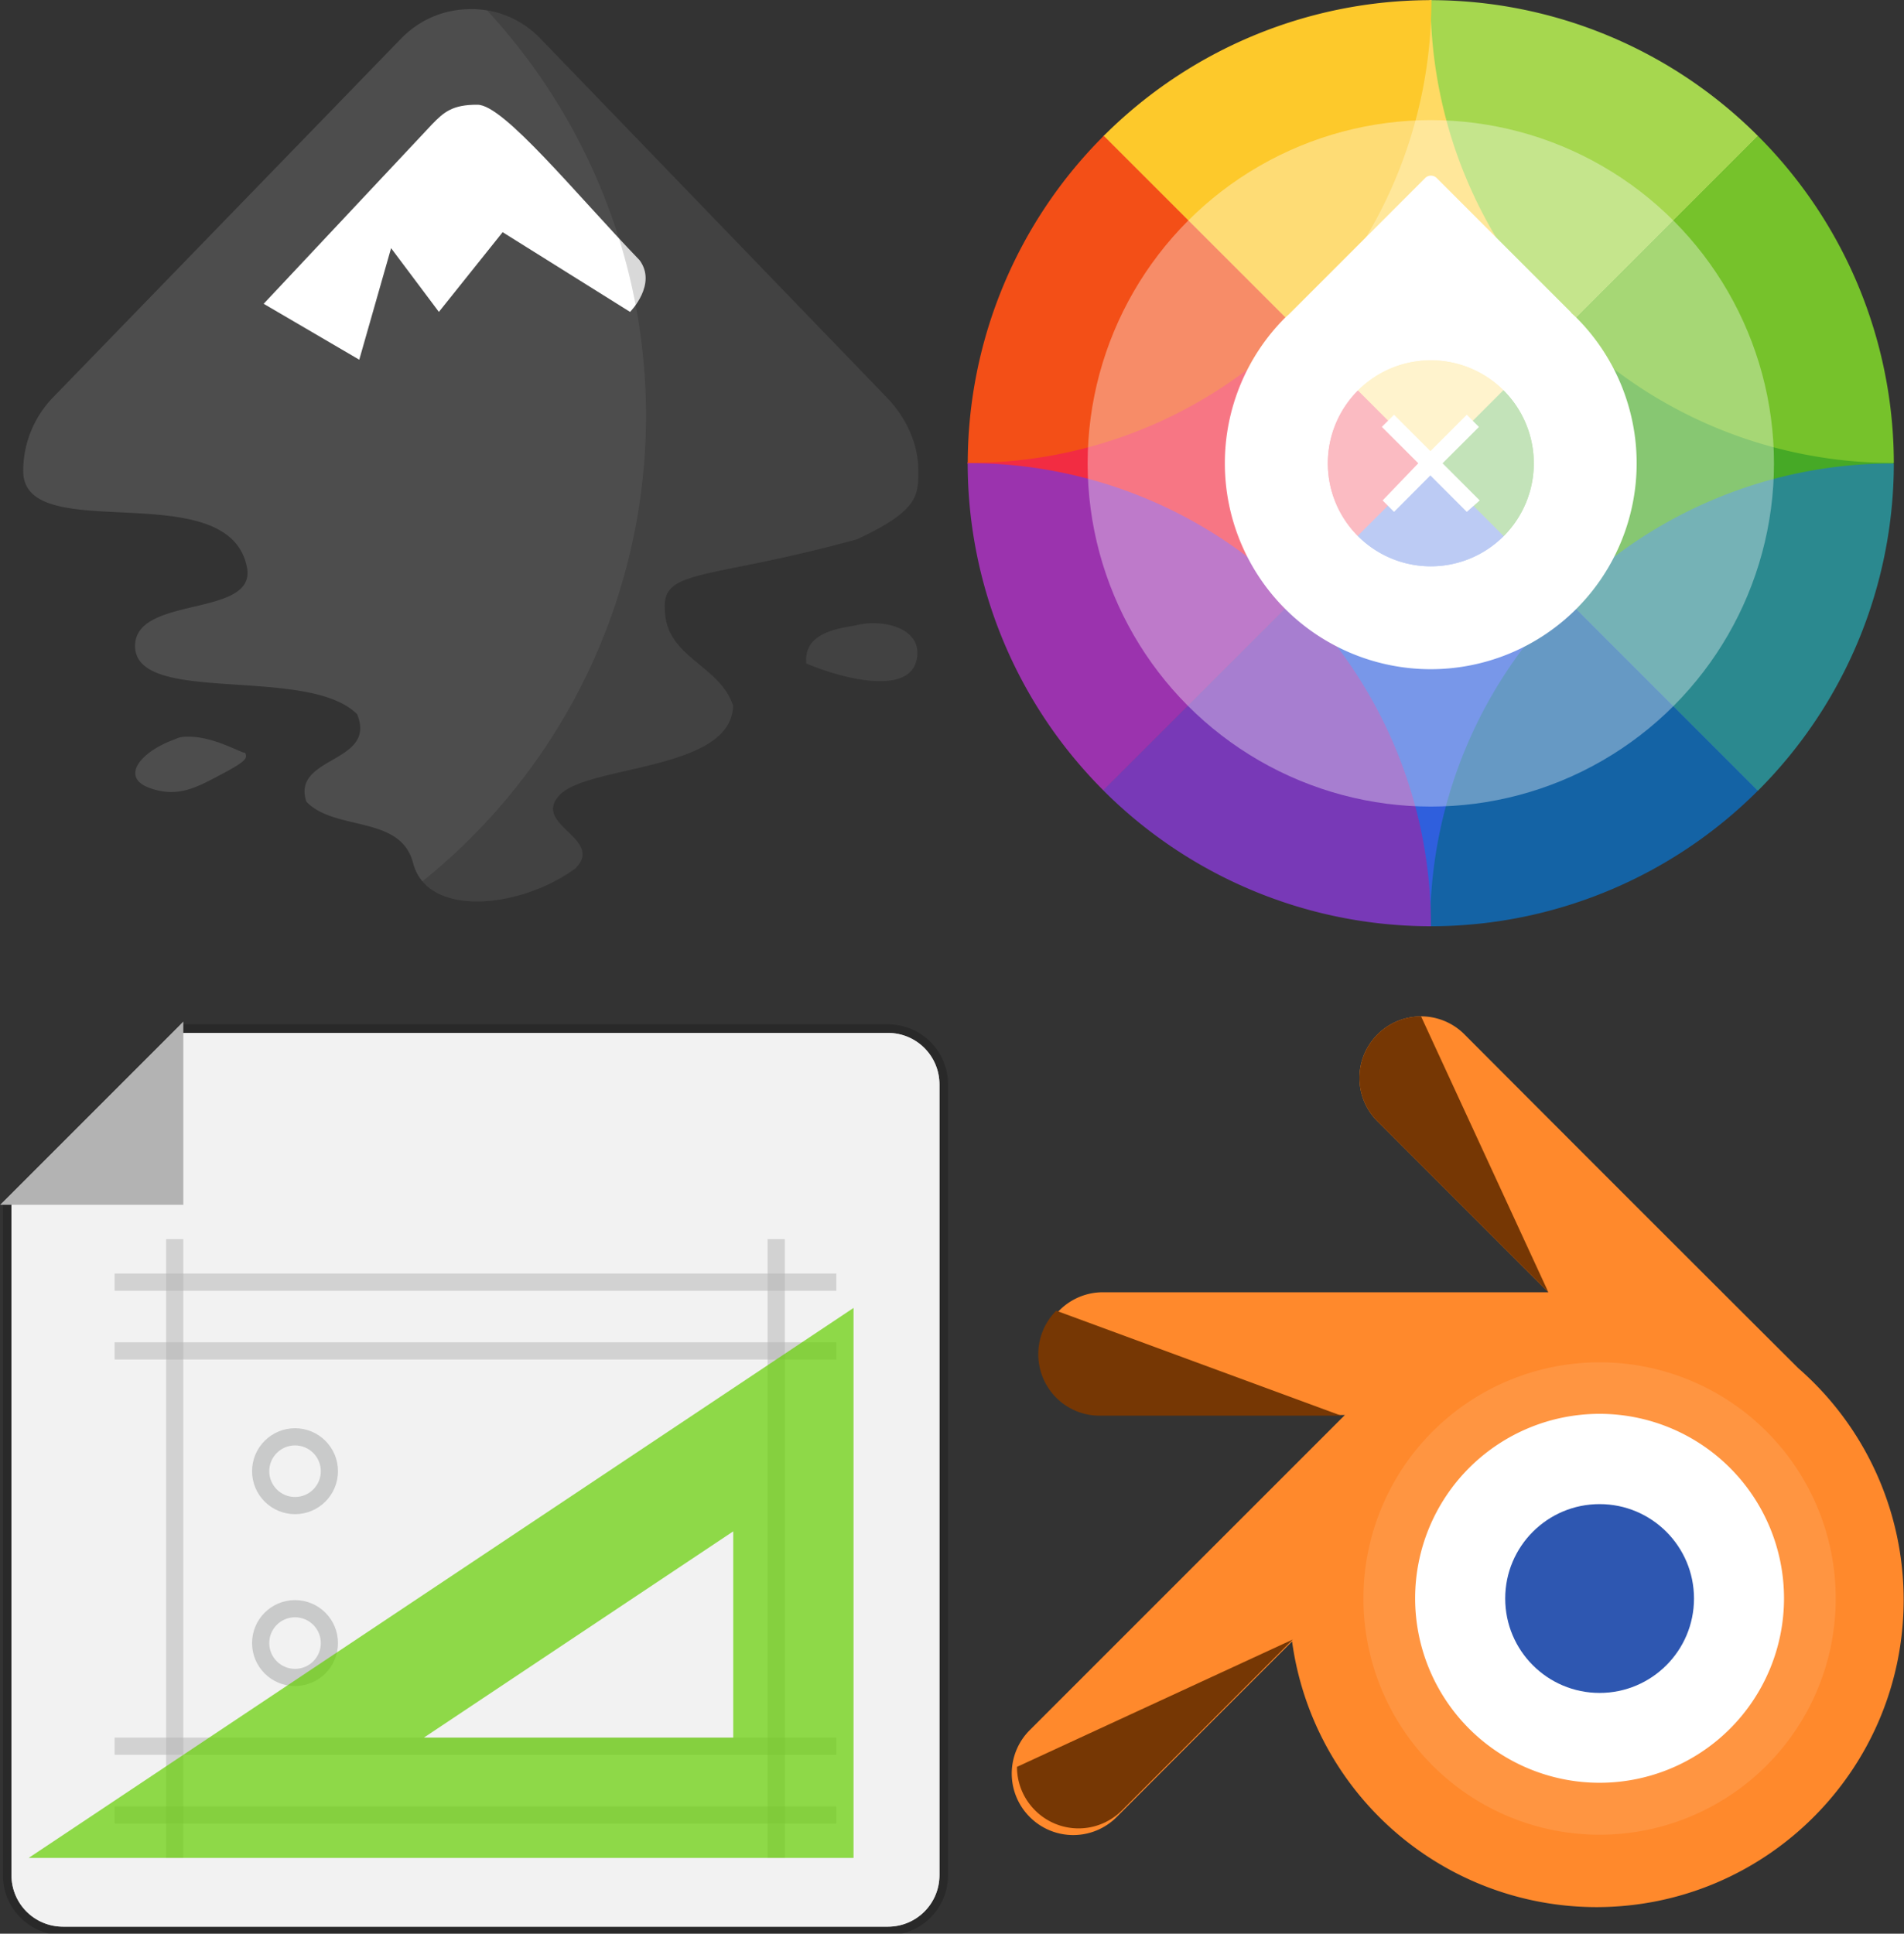 <?xml version="1.0" encoding="UTF-8" standalone="no"?>
<!-- Created with Inkscape (http://www.inkscape.org/) -->

<svg
   xmlns:dc="http://purl.org/dc/elements/1.1/"
   xmlns:cc="http://creativecommons.org/ns#"
   xmlns:rdf="http://www.w3.org/1999/02/22-rdf-syntax-ns#"
   xmlns:svg="http://www.w3.org/2000/svg"
   xmlns="http://www.w3.org/2000/svg"
   xmlns:xlink="http://www.w3.org/1999/xlink"
   xmlns:sodipodi="http://sodipodi.sourceforge.net/DTD/sodipodi-0.dtd"
   xmlns:inkscape="http://www.inkscape.org/namespaces/inkscape"
   width="29.361mm"
   height="29.814mm"
   viewBox="0 0 29.361 29.814"
   version="1.1"
   id="svg3529"
   inkscape:version="0.92.4 (5da689c313, 2019-01-14)"
   sodipodi:docname="graphics.svg">
  <rect x="0" y="0" width="29.361" height="29.814" fill="#333333" stroke="none"/>
  <defs
     id="defs3523">
    <linearGradient
       gradientTransform="matrix(0.061,0,0,0.061,-88.494,316.233)"
       gradientUnits="userSpaceOnUse"
       y2="62"
       x2="156.079"
       y1="124.126"
       x1="196"
       id="c-9"
       xlink:href="#b-1" />
    <linearGradient
       id="b-1">
      <stop
         id="stop1650"
         stop-color="#763704"
         offset="0" />
      <stop
         id="stop1652"
         stop-opacity="0"
         stop-color="#763704"
         offset="1" />
    </linearGradient>
    <linearGradient
       gradientTransform="matrix(0.043,-0.043,0.043,0.043,-93.94,329.141)"
       y2="62"
       x2="156.079"
       y1="124.126"
       x1="196"
       gradientUnits="userSpaceOnUse"
       id="d-2"
       xlink:href="#b-1" />
    <linearGradient
       y2="62"
       x2="156.079"
       y1="124.126"
       x1="196"
       gradientTransform="matrix(0,-0.061,0.061,0,-88.488,341.987)"
       gradientUnits="userSpaceOnUse"
       id="e-7"
       xlink:href="#b-1" />
  </defs>
  <sodipodi:namedview
     id="base"
     pagecolor="#ffffff"
     bordercolor="#666666"
     borderopacity="1.0"
     inkscape:pageopacity="0.0"
     inkscape:pageshadow="2"
     inkscape:zoom="0.35"
     inkscape:cx="-167.37145"
     inkscape:cy="-280.80118"
     inkscape:document-units="mm"
     inkscape:current-layer="layer1"
     showgrid="false"
     fit-margin-top="0"
     fit-margin-left="0"
     fit-margin-right="0"
     fit-margin-bottom="0"
     inkscape:window-width="960"
     inkscape:window-height="1003"
     inkscape:window-x="960"
     inkscape:window-y="0"
     inkscape:window-maximized="0" />
  <g
     inkscape:label="Taso 1"
     inkscape:groupmode="layer"
     id="layer1"
     transform="translate(-11.022,-44.724)">
    <g
       id="g1133"
       transform="matrix(1,0,0,1,9.815,43.277)"
       style="fill-rule:evenodd">
      <path
         id="path1127"
         d="M 8.466,1.588 C 8.073,1.588 7.69,1.735 7.388,2.046 L 2.023,7.576 A 1.632,1.632 0 0 0 1.565,8.683 V 8.71 c 0,1.185 3.165,0.034 3.45,1.483 0.155,0.785 -1.725,0.425 -1.725,1.214 0,0.926 2.662,0.29 3.424,1.052 0.313,0.764 -1.019,0.64 -0.782,1.35 0.447,0.46 1.452,0.2 1.645,0.944 0.22,0.85 1.664,0.703 2.507,0.08 0.447,-0.46 -0.69,-0.671 -0.242,-1.133 0.446,-0.46 2.653,-0.368 2.669,-1.375 -0.211,-0.634 -1.04,-0.736 -1.052,-1.484 -0.044,-0.634 0.678,-0.449 2.966,-1.08 C 15.34,9.333 15.372,9.105 15.368,8.71 V 8.683 C 15.363,8.284 15.178,7.882 14.883,7.577 L 9.545,2.047 A 1.479,1.479 0 0 0 8.467,1.587 Z m 6.255,9.469 a 1.066,1.066 0 0 0 -0.297,0.027 c -0.146,0.042 -0.839,0.066 -0.782,0.593 0.628,0.263 1.585,0.473 1.699,-0.054 0.086,-0.395 -0.293,-0.554 -0.62,-0.566 z M 4.018,12.81 c -0.061,0.007 -0.102,0.032 -0.162,0.054 -0.476,0.181 -0.795,0.562 -0.35,0.729 0.444,0.166 0.742,-0.01 1.132,-0.216 0.39,-0.207 0.379,-0.244 0.35,-0.324 -0.054,0.01 -0.408,-0.21 -0.781,-0.243 a 0.986,0.986 0 0 0 -0.19,0 z"
         inkscape:connector-curvature="0"
         style="fill:#4d4d4d" />
      <path
         id="path1129"
         d="m 8.573,3.062 c 0.404,0.003 1.51,1.371 2.496,2.396 0.277,0.372 -0.146,0.798 -0.146,0.798 L 8.958,5.027 7.975,6.256 7.238,5.273 6.747,6.993 5.273,6.131 7.875,3.358 C 8.046,3.184 8.177,3.058 8.573,3.062 Z"
         inkscape:connector-curvature="0"
         style="fill:#ffffff" />
      <path
         id="path1131"
         d="m 8.72,1.61 a 9.213,9.213 0 0 1 2.45,6.242 9.213,9.213 0 0 1 -3.448,7.183 c 0.443,0.52 1.63,0.34 2.362,-0.202 0.447,-0.46 -0.689,-0.671 -0.242,-1.133 0.446,-0.46 2.653,-0.367 2.669,-1.375 C 12.3,11.692 11.472,11.589 11.459,10.841 11.415,10.207 12.137,10.393 14.425,9.761 15.34,9.333 15.372,9.105 15.368,8.71 V 8.683 C 15.363,8.284 15.178,7.882 14.883,7.577 L 9.545,2.047 A 1.475,1.475 0 0 0 8.719,1.61 Z m 6.001,9.447 a 1.066,1.066 0 0 0 -0.297,0.027 c -0.146,0.042 -0.838,0.066 -0.781,0.593 0.627,0.263 1.584,0.473 1.698,-0.054 0.086,-0.395 -0.293,-0.554 -0.62,-0.566 z"
         inkscape:connector-curvature="0"
         style="opacity:0.15" />
    </g>
    <g
       id="g1248"
       transform="matrix(0.265,0,0,0.265,9.874,59.06)">
      <path
         id="path1201"
         d="M 15,6 5,16 v 39 c 0,1.662 1.338,3 3,3 h 48 c 1.662,0 3,-1.338 3,-3 V 9 C 59,7.338 57.662,6 56,6 Z"
         inkscape:connector-curvature="0"
         style="fill:#f2f2f2;stroke:#000000;stroke-opacity:0.196" />
      <path
         id="path1203"
         d="M 15,6 5,16 v 39 c 0,1.662 1.338,3 3,3 h 48 c 1.662,0 3,-1.338 3,-3 V 9 C 59,7.338 57.662,6 56,6 Z"
         inkscape:connector-curvature="0"
         style="fill:#f2f2f2" />
      <circle
         id="circle1205"
         stroke-miterlimit="10"
         r="2"
         cy="31.5"
         cx="21.5"
         style="fill:none;stroke:#c9caca;stroke-miterlimit:10" />
      <circle
         id="circle1207"
         stroke-miterlimit="10"
         r="2"
         cy="41.5"
         cx="21.5"
         style="fill:none;stroke:#c9caca;stroke-miterlimit:10" />
      <g
         id="g1223"
         style="fill:#b3b3b3">
        <path
           id="path1209"
           d="M 4.339,16 15,5.339 V 16 Z"
           inkscape:connector-curvature="0"
           style="stroke-width:1.523" />
        <rect
           id="rect1211"
           height="1"
           width="42"
           y="20"
           x="11"
           style="opacity:0.5" />
        <rect
           id="rect1213"
           height="1"
           width="42"
           y="24"
           x="11"
           style="opacity:0.5" />
        <rect
           id="rect1215"
           height="1"
           width="42"
           y="47"
           x="11"
           style="opacity:0.5" />
        <rect
           id="rect1217"
           height="1"
           width="42"
           y="51"
           x="11"
           style="opacity:0.5" />
        <rect
           id="rect1219"
           height="1"
           width="36"
           y="-15"
           x="18"
           transform="rotate(90)"
           style="opacity:0.5" />
        <rect
           id="rect1221"
           height="1"
           width="36"
           y="-50"
           x="18"
           transform="rotate(90)"
           style="opacity:0.5" />
      </g>
      <path
         id="path1225"
         d="M 6,54 H 54 V 22 Z M 47,47 H 29 L 47,35 Z"
         inkscape:connector-curvature="0"
         style="opacity:0.7;fill:#64cf00;stroke-width:1.161" />
    </g>
    <g
       id="g1673"
       transform="matrix(0.923,0,0,0.923,25.488,-198.605)">
      <path
         id="path1659"
         d="m 8.069,280.607 a 1.024,1.024 0 0 0 -0.727,0.301 1.025,1.025 0 0 0 0,1.453 l 2.854,2.854 h -7.44 a 1.025,1.025 0 0 0 -1.027,1.027 1.025,1.025 0 0 0 1.027,1.027 c 1.07,-0.003 2.587,-0.003 4.04,-0.003 l -5.264,5.263 a 1.025,1.025 0 0 0 0,1.452 1.025,1.025 0 0 0 1.452,0 c 0.773,-0.776 1.88,-1.883 2.93,-2.933 a 5.136,5.136 0 0 0 5.082,4.438 c 2.836,0 5.136,-2.3 5.136,-5.136 a 5.136,5.136 0 0 0 -1.76,-3.866 2564.902,2564.902 0 0 1 -5.577,-5.576 1.024,1.024 0 0 0 -0.726,-0.302 z m 2.987,8.521 a 1.199,1.199 0 1 1 0,2.398 1.199,1.199 0 0 1 0,-2.398 z"
         inkscape:connector-curvature="0"
         style="fill:#ff892c" />
      <path
         id="path1661"
         d="m 11.052,286.385 a 3.946,3.946 0 0 0 -3.946,3.946 3.946,3.946 0 0 0 3.946,3.946 3.946,3.946 0 0 0 3.945,-3.946 3.946,3.946 0 0 0 -3.945,-3.946 z m 0,2.403 a 1.543,1.543 0 0 1 1.543,1.543 1.543,1.543 0 0 1 -1.543,1.543 1.543,1.543 0 0 1 -1.544,-1.543 1.543,1.543 0 0 1 1.544,-1.543 z"
         inkscape:connector-curvature="0"
         style="fill:#ffffff;fill-opacity:0.099" />
      <path
         id="path1663"
         d="m 11.052,287.246 a 3.082,3.082 0 0 0 -3.082,3.081 3.082,3.082 0 0 0 3.082,3.082 3.082,3.082 0 0 0 3.081,-3.082 3.082,3.082 0 0 0 -3.081,-3.081 z m 0,1.876 a 1.205,1.205 0 0 1 1.205,1.205 1.205,1.205 0 0 1 -1.205,1.205 1.205,1.205 0 0 1 -1.206,-1.205 1.205,1.205 0 0 1 1.206,-1.205 z"
         inkscape:connector-curvature="0"
         style="fill:#ffffff" />
      <circle
         id="circle1665"
         overflow="visible"
         display="block"
         r="1.577"
         cy="290.331"
         cx="11.052"
         style="color:#000000;display:block;overflow:visible;isolation:auto;mix-blend-mode:normal;fill:#2e57b1;marker:none;paint-order:fill markers stroke" />
      <path
         style="fill:url(#c-9)"
         id="path1667"
         d="m 8.069,280.607 a 1.024,1.024 0 0 0 -0.727,0.301 1.025,1.025 0 0 0 0,1.453 l 2.854,2.854 -2.127,-4.609 z"
         inkscape:connector-curvature="0" />
      <path
         style="fill:url(#d-2)"
         id="path1669"
         d="m 1.974,285.523 a 1.024,1.024 0 0 0 -0.3,0.727 1.025,1.025 0 0 0 1.027,1.027 h 4.036 z"
         inkscape:connector-curvature="0" />
      <path
         style="fill:url(#e-7)"
         id="path1671"
         d="m 1.318,293.143 c 0,0.262 0.101,0.525 0.302,0.726 a 1.025,1.025 0 0 0 1.453,0 l 2.854,-2.854 z"
         inkscape:connector-curvature="0" />
    </g>
    <g
       id="g1982"
       transform="matrix(1,0,0,1,24.619,43.401)">
      <g
         id="g1944"
         transform="matrix(1.038,0,0,1.038,-0.322,-0.322)"
         style="stroke-width:0.963">
        <path
           id="path1920"
           style="isolation:isolate;fill:#46a926"
           d="m 13.323,3.603 c -0.048,0.049 2.02,4.86 2.02,4.86 l -2.02,4.858 c 0,0 -4.86,-2.568 -4.86,-4.859 0,-2.29 4.86,-4.859 4.86,-4.859 z"
           inkscape:connector-curvature="0" />
        <path
           id="path1922"
           style="isolation:isolate;fill:#f22c42"
           d="M 3.604,13.321 C 3.653,13.272 1.584,8.462 1.584,8.462 l 2.02,-4.859 c 0,0 4.86,2.569 4.86,4.86 0,2.29 -4.86,4.858 -4.86,4.858 z"
           inkscape:connector-curvature="0" />
        <path
           id="path1924"
           style="isolation:isolate;fill:#ffda64"
           d="M 13.323,3.603 C 13.275,3.652 8.463,1.584 8.463,1.584 l -4.86,2.019 4.86,4.86 z"
           inkscape:connector-curvature="0" />
        <path
           id="path1926"
           style="isolation:isolate;fill:#2f5fdd"
           d="m 3.604,13.321 4.86,2.013 c 0,0 4.81,-2.062 4.86,-2.013 L 8.464,8.462 Z"
           inkscape:connector-curvature="0" />
        <path
           id="path1928"
           style="isolation:isolate;fill:#a6d74f"
           d="M 8.464,1.587 C 8.463,3.345 9.136,5.103 10.483,6.449 L 13.328,3.605 A 6.88,6.88 0 0 0 8.467,1.587 Z"
           inkscape:connector-curvature="0" />
        <path
           id="path1930"
           style="isolation:isolate;fill:#76c22b"
           d="M 13.328,3.605 10.483,6.449 A 6.84,6.84 0 0 0 15.346,8.461 6.88,6.88 0 0 0 13.328,3.605 Z"
           inkscape:connector-curvature="0" />
        <path
           id="path1932"
           style="isolation:isolate;fill:#1463a5"
           d="m 10.476,10.481 a 6.85,6.85 0 0 0 -2.019,4.862 h 0.069 a 6.88,6.88 0 0 0 4.8,-2.013 z"
           inkscape:connector-curvature="0" />
        <path
           id="path1934"
           style="isolation:isolate;fill:#2b898f"
           d="m 15.346,8.469 a 6.84,6.84 0 0 0 -4.87,2.012 l 2.85,2.85 a 6.88,6.88 0 0 0 2.02,-4.862 z"
           inkscape:connector-curvature="0" />
        <path
           id="path1936"
           style="isolation:isolate;fill:#9b33ae"
           d="m 1.587,8.463 a 6.88,6.88 0 0 0 0,0.003 6.88,6.88 0 0 0 2.014,4.857 l 2.85,-2.848 A 6.839,6.839 0 0 0 1.587,8.464 Z"
           inkscape:connector-curvature="0" />
        <path
           id="path1938"
           style="isolation:isolate;fill:#7839b7"
           d="M 6.45,10.475 3.6,13.323 a 6.88,6.88 0 0 0 4.826,2.02 H 8.469 A 6.85,6.85 0 0 0 6.45,10.475 Z"
           inkscape:connector-curvature="0" />
        <path
           id="path1940"
           style="isolation:isolate;fill:#fdc92b"
           d="M 8.467,1.587 A 6.88,6.88 0 0 0 3.609,3.602 l 2.848,2.847 a 6.85,6.85 0 0 0 2.019,-4.861 6.88,6.88 0 0 0 -0.01,0 z"
           inkscape:connector-curvature="0" />
        <path
           id="path1942"
           style="isolation:isolate;fill:#f34f17"
           d="M 3.609,3.602 A 6.88,6.88 0 0 0 1.588,8.461 6.84,6.84 0 0 0 6.457,6.449 Z"
           inkscape:connector-curvature="0" />
      </g>
      <circle
         id="circle1946"
         style="opacity:0.35;fill:#ffffff;paint-order:fill markers stroke"
         r="5.292"
         cy="8.467"
         cx="8.467" />
      <g
         id="g1954"
         style="fill:#ffffff">
        <path
           id="path1948"
           style="color:#000000;overflow:visible;opacity:0.5;isolation:auto;mix-blend-mode:normal;paint-order:fill markers stroke"
           overflow="visible"
           d="m 9.59,9.589 a 1.588,1.588 0 0 1 -2.246,0 1.588,1.588 0 0 1 0,-2.245 1.588,1.588 0 0 1 2.245,0 1.588,1.588 0 0 1 0,2.245 z"
           inkscape:connector-curvature="0" />
        <path
           id="path1950"
           style="color:#000000;overflow:visible;isolation:auto;mix-blend-mode:normal;paint-order:fill markers stroke"
           overflow="visible"
           d="M 8.467,4.031 A 0.126,0.126 0 0 0 8.379,4.069 L 6.277,6.171 a 3.175,3.175 0 0 0 -0.056,0.05 3.175,3.175 0 0 0 0,4.49 3.175,3.175 0 0 0 4.49,0 3.175,3.175 0 0 0 10e-4,-4.49 3.175,3.175 0 0 0 -0.076,-0.07 C 10.632,6.146 10.631,6.141 10.626,6.136 L 8.559,4.069 A 0.126,0.126 0 0 0 8.467,4.031 Z M 8.49,6.879 a 1.588,1.588 0 0 1 1.1,0.465 1.588,1.588 0 0 1 0,2.245 1.588,1.588 0 0 1 -2.246,0 1.588,1.588 0 0 1 0,-2.245 1.588,1.588 0 0 1 1.146,-0.465 z"
           inkscape:connector-curvature="0" />
        <path
           id="path1952"
           style="color:#000000;overflow:visible;isolation:auto;mix-blend-mode:normal;paint-order:fill markers stroke"
           overflow="visible"
           d="M 9.022,7.718 8.461,8.279 7.9,7.718 7.712,7.905 8.274,8.466 7.724,9.039 7.9,9.215 8.46,8.653 9.022,9.215 9.221,9.039 8.648,8.466 9.209,7.906 Z"
           inkscape:connector-curvature="0" />
      </g>
    </g>
  </g>
</svg>
